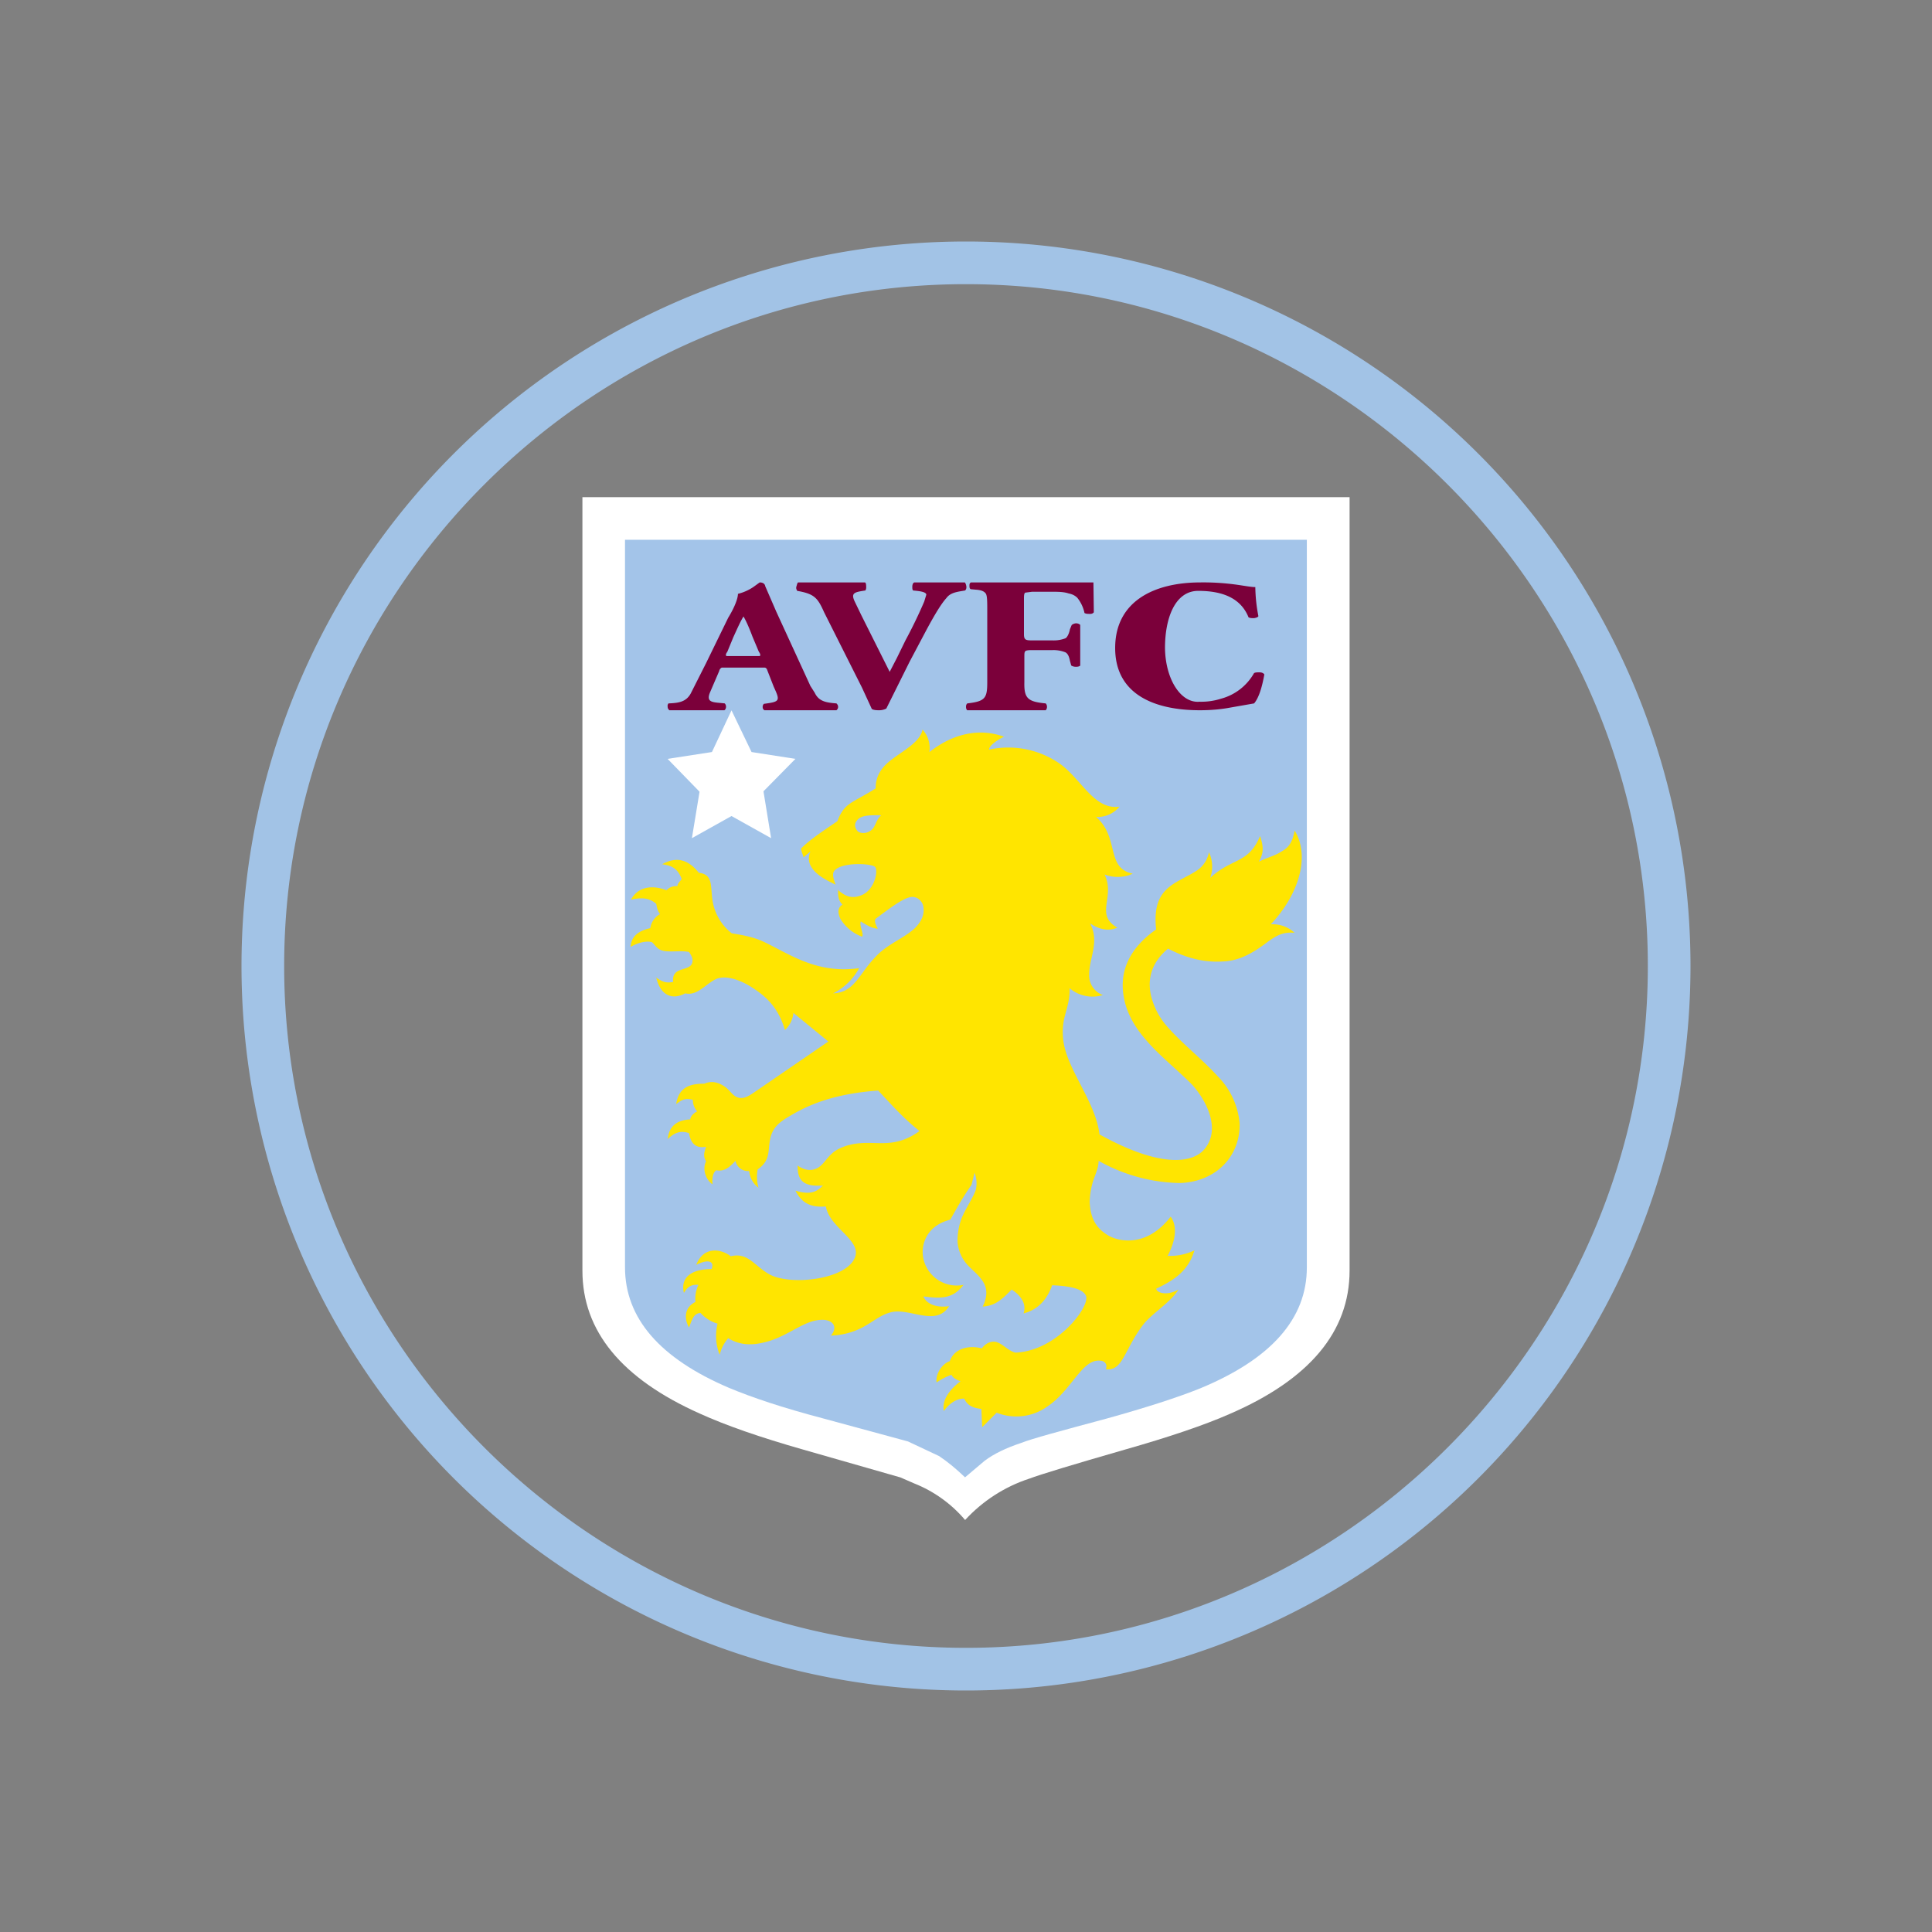 <svg xmlns="http://www.w3.org/2000/svg" width="1em" height="1em" viewBox="0 0 24 24"><rect x="0" y="0" width="24" height="24" fill="#808080" stroke="none"/><g fill="none"><path fill="#A2C3E6" fill-rule="evenodd" d="M12 20.47c4.659 0 8.47-3.811 8.47-8.47S16.66 3.53 12 3.53S3.53 7.34 3.53 12s3.81 8.47 8.47 8.47m0 .53a9 9 0 1 0 0-18a9 9 0 0 0 0 18" clip-rule="evenodd"/><path fill="#fff" d="M16.765 6.176h-9.53v9.61q.001 1.123 1.456 1.773q.483.22 1.292.45l1.202.344l.17.074c.245.097.463.253.634.455c.217-.236.49-.413.795-.513q.216-.081 1.185-.36q.841-.239 1.308-.445q1.486-.643 1.488-1.779z"/><path fill="#A3C4E9" d="M11.666 18.088q.157.105.322.264l.244-.206q.168-.127.455-.222c.133-.053.487-.148 1.06-.302c.497-.138.889-.265 1.164-.376q1.324-.549 1.323-1.503V6.705h-8.47v9.037c0 .635.434 1.132 1.291 1.498c.292.122.673.249 1.155.376l1.069.29z"/><path fill="#fff" d="m9.881 9.427l-.545-.085l-.249-.518l-.243.518l-.551.085l.397.408l-.095.577l.492-.275l.492.275l-.095-.582z"/><path fill="#FFE500" d="M10.412 11.048c-.005.085.006.143.053.19c-.069.043-.053.112-.026.175a.53.53 0 0 0 .27.223c.026-.037-.037-.127-.016-.19c.08.052.159.094.212.089c-.038-.063-.043-.106-.027-.122c.143-.106.313-.238.413-.264c.08-.027.164.026.18.116c.016.106-.032.19-.106.265c-.138.127-.323.19-.466.333c-.227.223-.275.466-.55.477a.74.74 0 0 0 .323-.313c-.54.075-.874-.185-1.207-.338c-.149-.064-.297-.08-.376-.096a.64.64 0 0 1-.233-.38c-.037-.186.016-.35-.175-.371c-.106-.133-.249-.223-.455-.106c.106.015.19.042.243.185c-.016.021-.053.053-.053.085c-.068.005-.09.01-.137.053c-.18-.07-.355-.043-.44.116c.127-.026.223-.026.313.053c.01.053.016.085.047.127a.24.24 0 0 0-.121.175c-.149.032-.239.106-.244.233c.106-.064.212-.075.265-.059c.037.032.063.09.137.106c.08.021.233-.005.323.016c.037.053.048.085.043.117c-.011.137-.265.047-.239.254c-.09.021-.143-.005-.211-.053c.047.201.18.291.36.196c.148.032.243-.106.376-.175c.132-.063.322.021.428.085c.17.106.344.238.435.545a.33.33 0 0 0 .105-.212l.434.355l-.926.635c-.064.043-.132.085-.201.059c-.053-.016-.09-.075-.138-.117c-.074-.058-.17-.1-.275-.053c-.164 0-.318.032-.35.254c.053-.042.106-.084.207-.053q-.001.079.053.143c-.053.027-.085.069-.085.1c-.159.006-.265.08-.28.244c.084-.08.158-.11.264-.074c.027.159.111.186.212.17c-.026.074-.037.121 0 .18c-.053.105.005.238.08.286c-.006-.064 0-.143.047-.175c.085.016.148-.016.238-.117a.16.16 0 0 0 .17.127c.01.09.053.16.116.207a.5.5 0 0 1-.01-.228c.158-.106.127-.227.153-.365c.027-.154.117-.223.254-.302c.265-.159.588-.275 1.09-.312c.16.17.318.35.514.503c-.301.217-.508.127-.757.153c-.11.01-.259.053-.338.133c-.07.063-.106.143-.186.18c-.058.026-.137.031-.233-.037c-.005.196.085.264.313.248c-.08.085-.165.117-.34.064c.075.153.191.212.377.196c.047.264.434.413.365.624c-.095.286-.81.366-1.07.217c-.185-.105-.264-.275-.476-.222c-.122-.095-.339-.127-.429.106c.16-.08.228-.037.19.053c-.28 0-.386.127-.343.296c.053-.09.106-.105.18-.1a.4.4 0 0 0-.037.212c-.138.069-.143.206-.08.317c.037-.09.053-.174.143-.18a.46.46 0 0 0 .212.133a.63.63 0 0 0 .026.386a.5.5 0 0 1 .106-.206c.143.09.297.09.445.053c.302-.07.492-.281.725-.281c.133 0 .196.09.106.196a.9.9 0 0 0 .381-.096c.143-.073.233-.163.371-.195c.233-.053.556.185.715-.074c-.186.026-.292-.048-.318-.122c.228.032.37.026.498-.143a.424.424 0 0 1-.503-.35c-.021-.132.026-.38.339-.46c.105-.185.158-.28.264-.434l.037-.149a.36.36 0 0 1 .016.212c-.037.106-.122.223-.175.35a.8.8 0 0 0-.052.301c.01.106.053.207.127.286c.132.138.317.244.185.514c.143-.01.222-.069.36-.212c.106.069.19.17.148.297c.18-.048.291-.17.355-.35c.254.01.392.053.423.138c.037.143-.37.678-.879.699c-.084-.021-.148-.096-.211-.122c-.053-.027-.138-.021-.207.069c-.159-.043-.344 0-.397.159c-.095.031-.18.158-.164.264a.8.8 0 0 1 .185-.095c.011.037.075.069.112.08c-.212.163-.223.301-.207.37c.095-.132.201-.159.254-.153c.037.084.106.116.212.127l.01.227l.18-.18a.66.66 0 0 0 .625-.074c.307-.201.434-.598.662-.572c.053 0 .095.048.069.106a.17.17 0 0 0 .153-.053c.09-.09.143-.28.313-.503c.106-.137.36-.291.434-.434c-.117.074-.26.053-.275-.01c.211-.101.397-.212.476-.477a.7.7 0 0 1-.333.069c.095-.18.127-.366.037-.487c-.292.381-.64.317-.784.228c-.111-.07-.212-.17-.222-.413a1 1 0 0 1 .042-.255c.032-.095.069-.169.069-.254c.309.175.656.27 1.011.276c.455-.016.752-.34.741-.742a.95.95 0 0 0-.275-.587c-.196-.217-.466-.424-.646-.64a.9.9 0 0 1-.18-.36c-.042-.186-.01-.398.212-.583c.243.127.471.175.688.159c.223-.01.397-.127.566-.255c.08-.052.16-.116.318-.1a.4.4 0 0 0-.296-.106c.35-.37.492-.847.296-1.165c-.032.186-.106.228-.17.265c-.084.053-.153.064-.275.122c.064-.106.059-.19.016-.318c-.148.35-.344.265-.619.519a.42.42 0 0 0-.016-.318a.35.35 0 0 1-.159.233c-.249.16-.556.196-.497.726c-.318.222-.434.487-.413.751c.016.223.116.424.28.614c.17.202.408.387.583.567c.18.201.354.55.153.794c-.132.164-.513.26-1.307-.18c-.043-.381-.371-.768-.44-1.112a.8.8 0 0 1 .01-.36c.027-.105.064-.211.059-.344a.44.44 0 0 0 .413.085a.26.26 0 0 1-.17-.26c0-.2.133-.402.011-.63c.1.064.212.106.339.053c-.286-.164-.021-.38-.159-.661c.1.042.244.042.35-.01c-.34-.07-.16-.45-.456-.705a.35.35 0 0 0 .291-.127c-.307.042-.46-.318-.72-.519a1.12 1.12 0 0 0-.9-.19c0-.043.085-.112.186-.16c-.318-.116-.646-.031-.927.191a.34.34 0 0 0-.085-.28c-.037.2-.375.317-.497.481a.38.38 0 0 0-.085.25c-.302.19-.386.174-.476.407c-.154.106-.34.227-.45.339c0 .032.02.074.031.11l.085-.073a.2.2 0 0 0 .016.201c.069.106.212.17.297.212c-.053-.133-.038-.17.026-.207c.132-.074.44-.053.466-.01c.037.053-.01.286-.175.349c-.122.048-.201.01-.291-.069zm.53-.916c-.07.064-.064.159-.143.196c-.053.032-.117.021-.143 0c-.037-.042-.053-.095 0-.148c.053-.059.185-.053.29-.053z"/><path fill="#7B003A" d="M9.496 8.293c.02 0 .031.016.037.037l.079.202c.08.174.08.185-.122.211a.05.05 0 0 0-.016.037c0 .022.006.032.022.043h.894a.05.05 0 0 0 .021-.043c0-.02-.01-.031-.02-.042c-.122-.01-.218-.021-.27-.132l-.054-.085l-.423-.921l-.138-.318c-.005-.032-.032-.047-.069-.047l-.08.058a.6.6 0 0 1-.19.084c0 .053-.037.16-.121.297l-.276.566l-.19.376c-.059.106-.154.117-.276.122a.05.05 0 0 0-.01.042c0 .022.01.032.021.043h.683c.01-.005.021-.021.021-.043a.06.06 0 0 0-.016-.042c-.127-.016-.238 0-.185-.132l.116-.27a.06.06 0 0 1 .032-.043zm-.472-.143c-.01-.01-.01-.026.011-.053l.074-.18c.053-.116.09-.2.127-.259q.048.081.111.249l.08.19c.021.027.021.048.01.053zm2.489-.333c.1-.185.18-.318.243-.387c.053-.074.148-.079.233-.095c.01-.01.016-.021.016-.042c0-.016-.01-.053-.021-.058h-.625c-.021.005-.026.037-.026.052c0 .022 0 .038.01.048c.037.005.164.01.164.053l-.026.085a6 6 0 0 1-.233.482l-.106.217l-.09.174l-.35-.699l-.084-.174c-.053-.111 0-.117.132-.138a.07.07 0 0 0 .01-.042c0-.016 0-.053-.015-.058h-.831c-.01.005-.016.037-.021.052c-.006.022 0 .032.01.053c.212.037.254.085.334.265l.471.937l.122.265q.023.015.08.016a.2.2 0 0 0 .1-.021l.29-.583zm1.207-.37c0-.043 0-.075.016-.085l.084-.011h.27c.08 0 .138.005.185.021c.053.01.085.032.107.053a.45.45 0 0 1 .09.19c.02.011.042.011.068.011q.032.001.048-.02l-.005-.371h-1.52c-.016.005-.02.02-.02.037c0 .02 0 .037.015.047l.063.006c.07.005.106.02.127.052c.016.032.016.101.016.212v.884c0 .202-.026.239-.248.265c-.01.01-.016.021-.016.042s.005.032.015.043h.975a.06.06 0 0 0 .016-.043a.06.06 0 0 0-.016-.042c-.223-.021-.27-.063-.265-.265v-.317c0-.037 0-.059.016-.07c.005-.004.026-.01.069-.01h.264a.4.4 0 0 1 .16.027c.031.016.047.053.057.106l.016.058q.025.016.059.016c.026 0 .047-.006.053-.016v-.503c-.006-.01-.027-.021-.053-.021a.1.1 0 0 0-.053.021l-.022.053c-.01.053-.031.095-.053.111a.4.4 0 0 1-.169.027h-.265q-.054 0-.068-.016q-.016-.013-.016-.059zm2.191-.212c-.571 0-1.058.232-1.058.815c0 .582.497.773 1.053.773q.198 0 .37-.032l.303-.053c.053-.063.095-.18.127-.36q-.017-.025-.059-.026c-.031 0-.053 0-.069.01a.67.67 0 0 1-.412.318a.8.8 0 0 1-.265.037c-.233.021-.424-.28-.429-.667c0-.376.127-.71.413-.71c.328 0 .535.106.625.329c.02.01.042.01.069.01c.031-.005.053-.016.053-.026a2 2 0 0 1-.038-.36c-.053 0-.132-.016-.248-.032a3 3 0 0 0-.435-.026"/></g></svg>